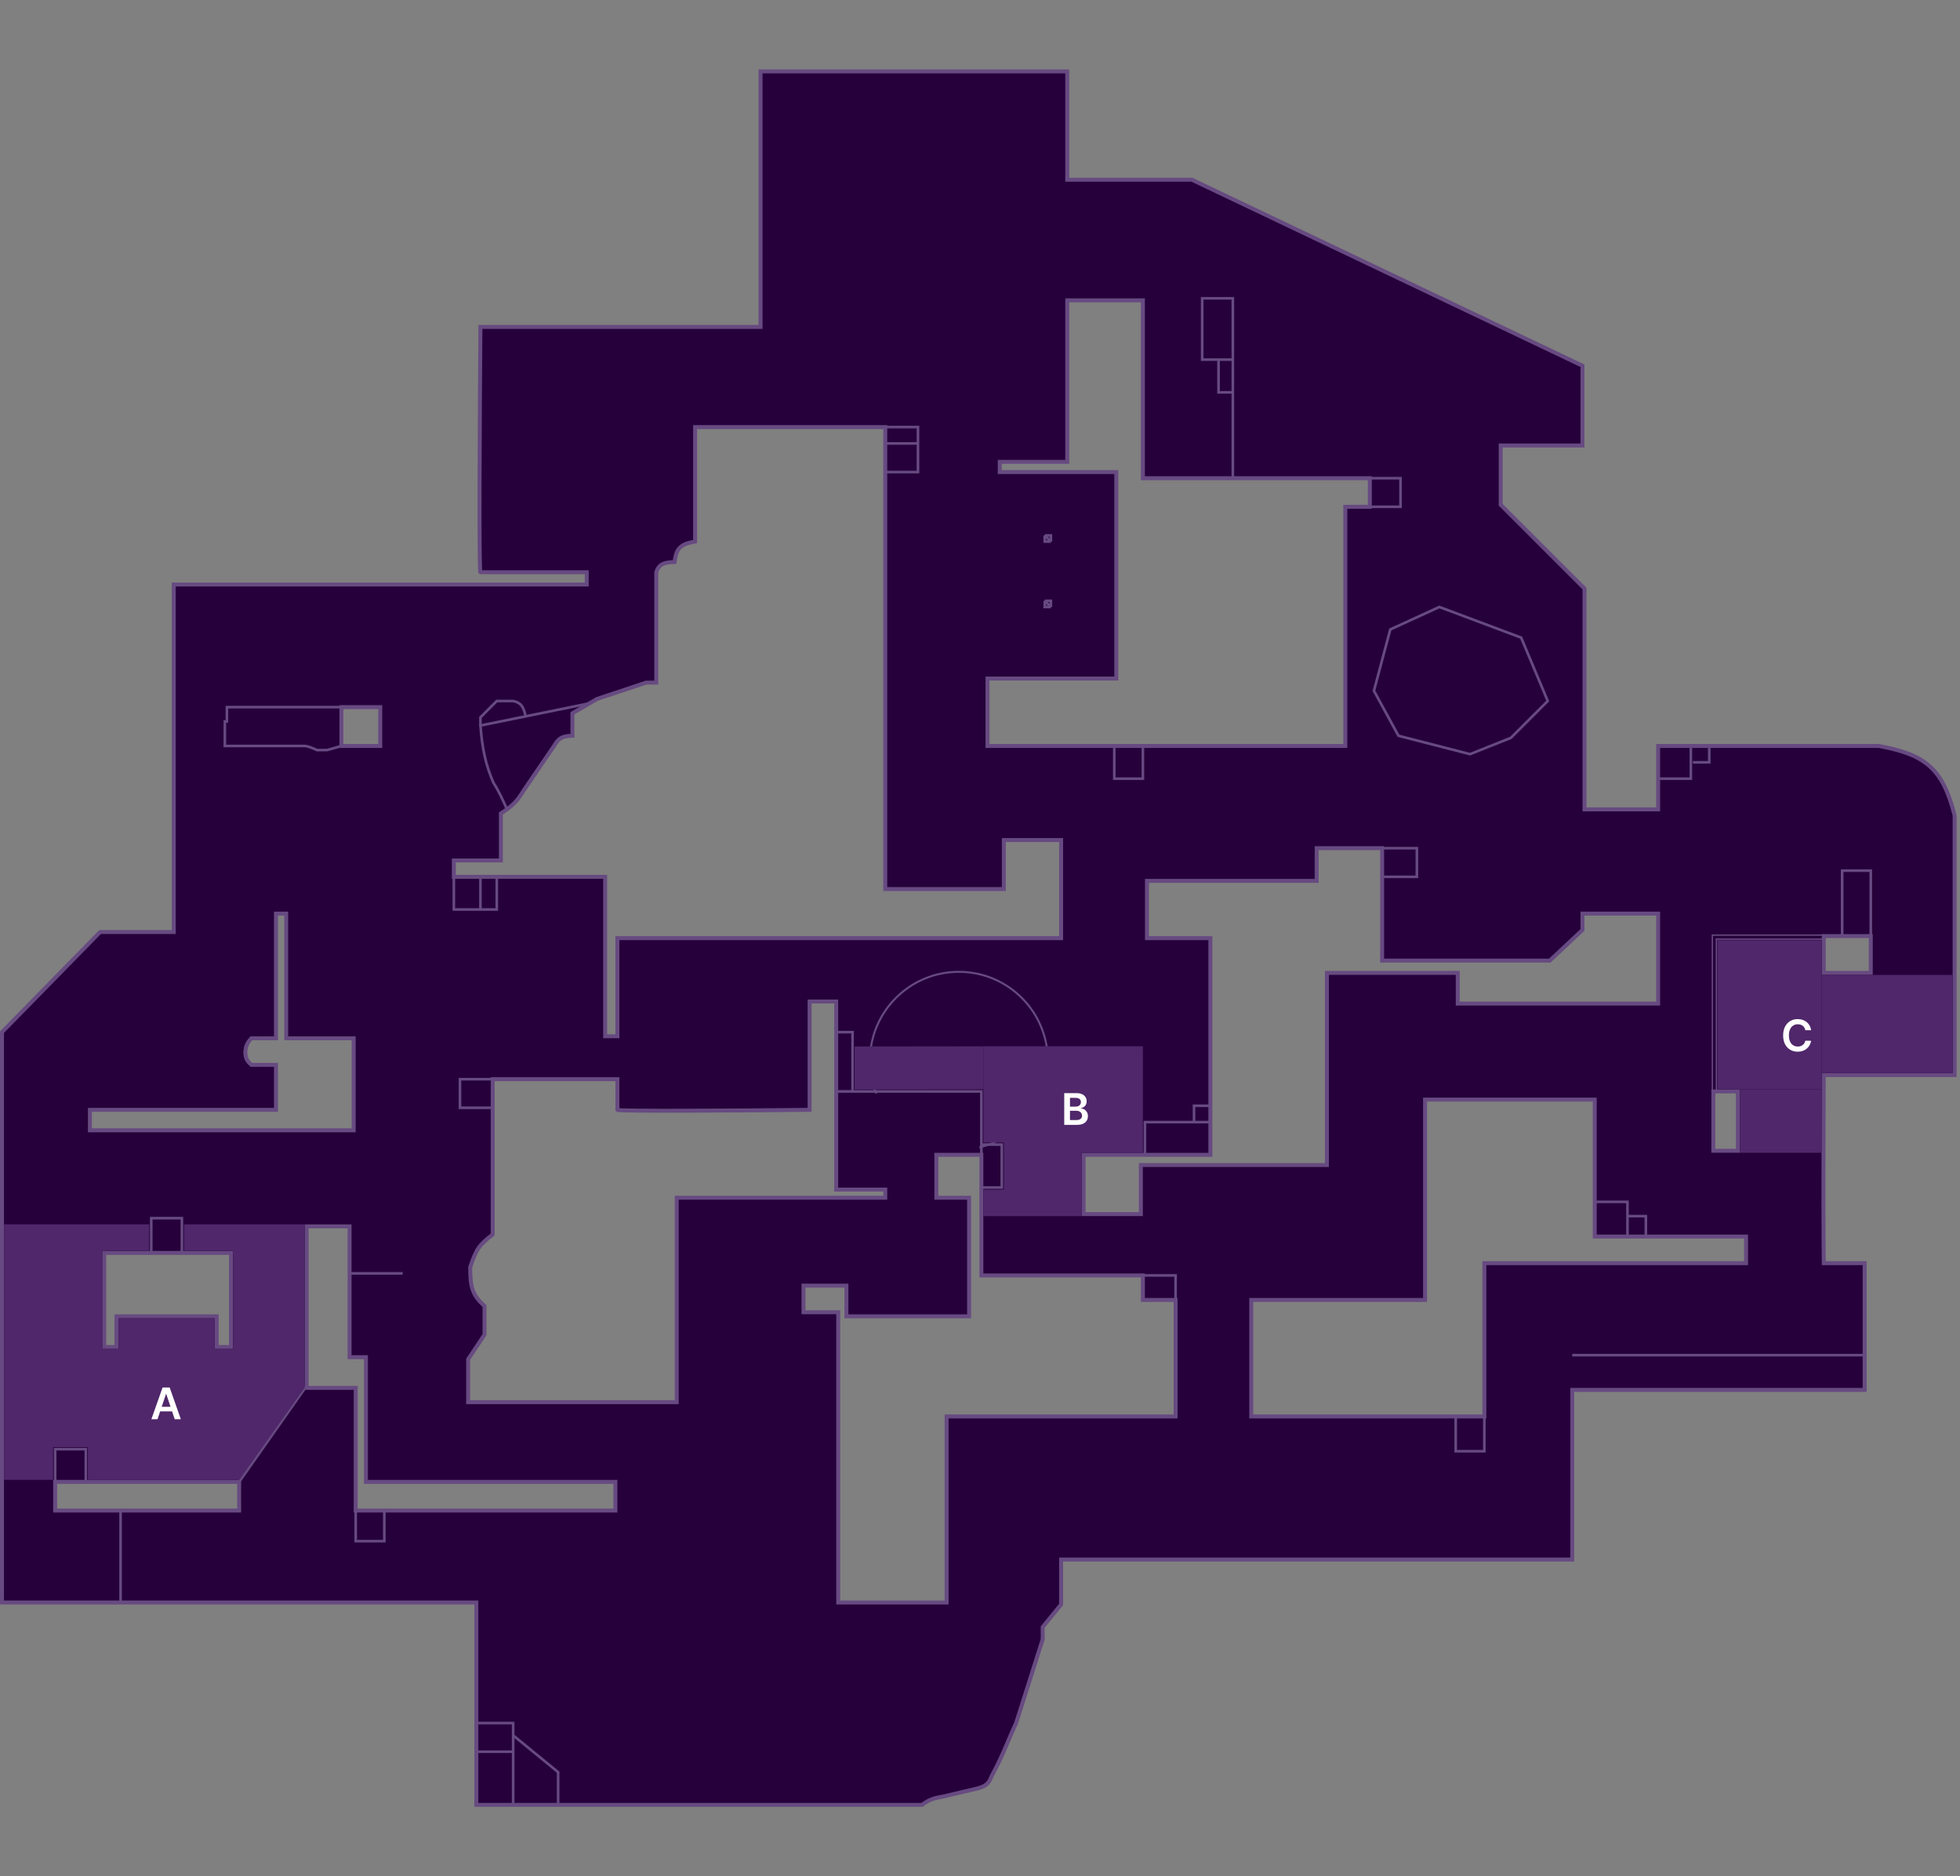 <svg width="750" height="718" viewBox="0 0 750 718" fill="none" xmlns="http://www.w3.org/2000/svg">
<rect x="0" y="0" width="750" height="718" fill="#808080" stroke="none"/>
<path fill-rule="evenodd" clip-rule="evenodd" d="M634.491 285.468V309.718H606.325V225.235L574.247 193.162V170.476H605.543V139.968L456.107 68.783H408.381V27.323H291.025V125.106H183.838C183.577 156.395 183.211 218.976 183.838 218.976H224.522V223.67H66.48V356.653H38.314L0.76 394.983V613.233H182.273V690.677H352.833C355.405 688.749 357.167 688.139 360.656 687.548L373.957 684.418C377.411 683.48 378.471 682.36 379.433 679.724C382.348 674.343 384.043 670.362 385.739 666.374C386.694 664.13 387.649 661.884 388.822 659.387L398.993 627.313V622.62L406.034 614.016V596.805H601.631V531.879H713.511V483.379H697.863C697.603 459.389 697.863 411.411 697.863 411.411H747.937V312.064C743.363 293.72 736.345 288.694 718.988 285.468H634.491ZM449.848 542.048V498.242V497.459H437.331V488.072H375.521V441.919H358.309V458.347H370.827V503.717H323.885V491.983H307.455V502.152H320.754V613.233H362.221V542.048H449.848ZM309.802 383.25H319.972V455.218H338.75V458.347H258.946V536.572H179.144V520.145L185.402 510.758V499.805C180.8 495.579 179.926 492.765 179.926 484.943C182.273 477.903 183.289 476.464 188.533 472.427V412.976H236.258V424.71C236.258 425.335 285.287 424.971 309.802 424.71V383.25ZM133.765 519.363V469.299H117.335V531.097H136.112V578.031H235.474V567.08H140.024V519.363H133.765ZM668.133 473.209V483.379H567.989V542.048H478.796V497.459H545.299V420.798H610.238V473.209H668.133ZM634.491 384.033V349.613H605.543V355.871L593.024 367.605H528.869V324.58H503.833V337.097H438.894V359H463.148V441.919H414.641V464.605H436.547V445.831H507.744V372.299H557.817V384.033H634.491ZM715.859 358.218V372.299H697.863V358.218H715.859ZM665.004 440.354V417.67H655.616V440.354H665.004ZM145.501 270.606V284.686V285.468H130.636V270.606H145.501ZM109.511 349.613H105.599V397.33H96.211C94.462 399.173 94.022 400.4 93.864 402.806C94.021 405.125 94.597 406.112 96.211 407.499H105.599V424.71H34.402V432.532H135.33V397.33H109.511V349.613ZM82.91 515.451H88.387V479.468H39.879V515.451H44.573V503.717H82.91V515.451ZM91.516 567.08V578.031H21.102V567.08H91.516ZM265.988 163.435H338.75V340.226H384.128V321.452H406.034V359H236.258V396.549H231.563V335.532H173.666V329.274H191.662V311.283C196.027 308.503 197.903 306.615 200.267 302.677L212.003 285.468C213.633 282.696 214.942 281.58 219.044 281.556V272.952L228.433 267.476L247.21 261.218H251.123V218.976C252.249 215.667 254.188 215.247 258.164 215.065C258.688 209.697 260.596 208.164 265.988 207.242V163.435ZM437.331 114.936V182.993H524.174V193.944H514.786V285.468H377.868V259.653H427.159V180.646H382.562V176.734H408.381V114.936H437.331Z" fill="#26003A"/>
<path d="M634.491 309.718V310.477H635.25V309.718H634.491ZM634.491 285.468V284.709H633.732V285.468H634.491ZM606.325 309.718H605.566V310.477H606.325V309.718ZM606.325 225.235H607.084V224.919L606.861 224.698L606.325 225.235ZM574.247 193.162H573.487V193.476L573.711 193.699L574.247 193.162ZM574.247 170.476V169.717H573.487V170.476H574.247ZM605.543 170.476V171.235H606.302V170.476H605.543ZM605.543 139.968H606.302V139.489L605.87 139.283L605.543 139.968ZM456.106 68.783L456.434 68.098L456.278 68.024H456.106V68.783ZM408.381 68.783H407.622V69.542H408.381V68.783ZM408.381 27.323H409.14V26.564H408.381V27.323ZM291.024 27.323V26.564H290.265V27.323H291.024ZM291.024 125.105V125.864H291.783V125.105H291.024ZM183.838 125.105V124.346H183.085L183.079 125.099L183.838 125.105ZM224.522 218.976H225.281V218.217H224.522V218.976ZM224.522 223.67V224.429H225.281V223.67H224.522ZM66.48 223.67V222.911H65.721V223.67H66.48ZM66.48 356.653V357.412H67.239V356.653H66.48ZM38.314 356.653V355.894H37.995L37.772 356.122L38.314 356.653ZM0.76 394.983L0.217 394.452L0 394.674V394.983H0.76ZM0.76 613.233H0V613.992H0.76V613.233ZM182.273 613.233H183.032V612.474H182.273V613.233ZM182.273 690.677H181.514V691.436H182.273V690.677ZM352.833 690.677V691.436H353.085L353.288 691.284L352.833 690.677ZM360.656 687.548L360.783 688.296L360.806 688.292L360.831 688.286L360.656 687.548ZM373.957 684.418L374.13 685.157L374.144 685.154L374.156 685.151L373.957 684.418ZM379.433 679.724L378.765 679.363L378.739 679.412L378.721 679.465L379.433 679.724ZM388.822 659.387L389.51 659.708L389.531 659.663L389.546 659.616L388.822 659.387ZM398.992 627.313L399.717 627.543L399.752 627.432V627.313H398.992ZM398.992 622.62L398.405 622.14L398.233 622.35V622.62H398.992ZM406.034 614.016L406.622 614.496L406.793 614.286V614.016H406.034ZM406.034 596.805V596.046H405.275V596.805H406.034ZM601.631 596.805V597.564H602.39V596.805H601.631ZM601.631 531.879V531.12H600.872V531.879H601.631ZM713.511 531.879V532.638H714.27V531.879H713.511ZM713.511 483.379H714.27V482.62H713.511V483.379ZM697.863 483.379L697.105 483.387L697.113 484.138H697.863V483.379ZM697.863 411.411V410.652H697.108L697.105 411.406L697.863 411.411ZM747.937 411.411V412.17H748.696V411.411H747.937ZM747.937 312.064H748.696V311.972L748.673 311.881L747.937 312.064ZM718.987 285.468L719.127 284.721L719.057 284.709H718.987V285.468ZM449.848 542.047V542.806H450.607V542.047H449.848ZM449.848 497.459H450.607V496.7H449.848V497.459ZM437.331 497.459H436.571V498.218H437.331V497.459ZM437.331 488.071H438.09V487.312H437.331V488.071ZM375.521 488.071H374.762V488.83H375.521V488.071ZM375.521 441.919H376.28V441.16H375.521V441.919ZM358.309 441.919V441.16H357.55V441.919H358.309ZM358.309 458.347H357.55V459.106H358.309V458.347ZM370.827 458.347H371.586V457.588H370.827V458.347ZM370.827 503.717V504.476H371.586V503.717H370.827ZM323.885 503.717H323.126V504.476H323.885V503.717ZM323.885 491.983H324.644V491.224H323.885V491.983ZM307.455 491.983V491.224H306.695V491.983H307.455ZM307.455 502.152H306.695V502.911H307.455V502.152ZM320.754 502.152H321.513V501.393H320.754V502.152ZM320.754 613.233H319.995V613.992H320.754V613.233ZM362.221 613.233V613.992H362.98V613.233H362.221ZM362.221 542.047V541.289H361.462V542.047H362.221ZM319.972 383.25H320.731V382.491H319.972V383.25ZM309.802 383.25V382.491H309.043V383.25H309.802ZM319.972 455.218H319.213V455.977H319.972V455.218ZM338.75 455.218H339.509V454.459H338.75V455.218ZM338.75 458.347V459.106H339.509V458.347H338.75ZM258.946 458.347V457.588H258.187V458.347H258.946ZM258.946 536.572V537.331H259.705V536.572H258.946ZM179.144 536.572H178.385V537.331H179.144V536.572ZM179.144 520.145L178.512 519.724L178.385 519.915V520.145H179.144ZM185.402 510.758L186.033 511.178L186.161 510.987V510.758H185.402ZM185.402 499.805H186.161V499.473L185.915 499.247L185.402 499.805ZM179.926 484.943L179.206 484.703L179.167 484.82V484.943H179.926ZM188.532 472.427L188.996 473.028L189.292 472.801V472.427H188.532ZM188.532 412.976V412.217H187.773V412.976H188.532ZM236.258 412.976H237.017V412.217H236.258V412.976ZM309.802 424.71L309.809 425.469L310.561 425.46V424.71H309.802ZM133.765 469.299H134.524V468.54H133.765V469.299ZM133.765 519.363H133.006V520.122H133.765V519.363ZM117.335 469.299V468.54H116.576V469.299H117.335ZM117.335 531.097H116.576V531.856H117.335V531.097ZM136.112 531.097H136.871V530.338H136.112V531.097ZM136.112 578.031H135.353V578.79H136.112V578.031ZM235.474 578.031V578.79H236.233V578.031H235.474ZM235.474 567.08H236.233V566.321H235.474V567.08ZM140.024 567.08H139.265V567.839H140.024V567.08ZM140.024 519.363H140.783V518.604H140.024V519.363ZM668.133 483.379V484.138H668.892V483.379H668.133ZM668.133 473.209H668.892V472.45H668.133V473.209ZM567.988 483.379V482.62H567.229V483.379H567.988ZM567.988 542.047V542.806H568.748V542.047H567.988ZM478.796 542.047H478.037V542.806H478.796V542.047ZM478.796 497.459V496.7H478.037V497.459H478.796ZM545.299 497.459V498.218H546.058V497.459H545.299ZM545.299 420.798V420.039H544.54V420.798H545.299ZM610.237 420.798H610.997V420.039H610.237V420.798ZM610.237 473.209H609.478V473.968H610.237V473.209ZM634.491 349.613H635.25V348.854H634.491V349.613ZM634.491 384.033V384.792H635.25V384.033H634.491ZM605.543 349.613V348.854H604.784V349.613H605.543ZM605.543 355.871L606.062 356.424L606.302 356.199V355.871H605.543ZM593.024 367.605V368.364H593.324L593.543 368.158L593.024 367.605ZM528.868 367.605H528.109V368.364H528.868V367.605ZM528.868 324.58H529.628V323.821H528.868V324.58ZM503.833 324.58V323.821H503.074V324.58H503.833ZM503.833 337.097V337.856H504.592V337.097H503.833ZM438.894 337.097V336.338H438.135V337.097H438.894ZM438.894 359H438.135V359.759H438.894V359ZM463.148 359H463.907V358.241H463.148V359ZM463.148 441.919V442.678H463.907V441.919H463.148ZM414.641 441.919V441.16H413.882V441.919H414.641ZM414.641 464.605H413.882V465.364H414.641V464.605ZM436.547 464.605V465.364H437.306V464.605H436.547ZM436.547 445.831V445.072H435.788V445.831H436.547ZM507.744 445.831V446.59H508.503V445.831H507.744ZM507.744 372.299V371.54H506.985V372.299H507.744ZM557.816 372.299H558.575V371.54H557.816V372.299ZM557.816 384.033H557.057V384.792H557.816V384.033ZM715.858 372.299V373.058H716.617V372.299H715.858ZM715.858 358.218H716.617V357.459H715.858V358.218ZM697.863 372.299H697.104V373.058H697.863V372.299ZM697.863 358.218V357.459H697.104V358.218H697.863ZM665.004 417.67H665.763V416.911H665.004V417.67ZM665.004 440.354V441.113H665.763V440.354H665.004ZM655.615 417.67V416.911H654.856V417.67H655.615ZM655.615 440.354H654.856V441.113H655.615V440.354ZM145.501 270.606H146.26V269.847H145.501V270.606ZM145.501 285.468V286.227H146.26V285.468H145.501ZM130.635 285.468H129.876V286.227H130.635V285.468ZM130.635 270.606V269.847H129.876V270.606H130.635ZM105.599 349.613V348.854H104.84V349.613H105.599ZM109.511 349.613H110.27V348.854H109.511V349.613ZM105.599 397.33V398.089H106.358V397.33H105.599ZM96.21 397.33V396.571H95.884L95.66 396.808L96.21 397.33ZM93.863 402.806L93.106 402.757L93.103 402.807L93.106 402.857L93.863 402.806ZM96.21 407.499L95.715 408.074L95.929 408.258H96.21V407.499ZM105.599 407.499H106.358V406.74H105.599V407.499ZM105.599 424.71V425.469H106.358V424.71H105.599ZM34.402 424.71V423.951H33.643V424.71H34.402ZM34.402 432.532H33.643V433.291H34.402V432.532ZM135.33 432.532V433.291H136.089V432.532H135.33ZM135.33 397.33H136.089V396.571H135.33V397.33ZM109.511 397.33H108.752V398.089H109.511V397.33ZM88.387 515.451V516.21H89.146V515.451H88.387ZM82.91 515.451H82.151V516.21H82.91V515.451ZM88.387 479.468H89.146V478.709H88.387V479.468ZM39.879 479.468V478.709H39.12V479.468H39.879ZM39.879 515.451H39.12V516.21H39.879V515.451ZM44.573 515.451V516.21H45.332V515.451H44.573ZM44.573 503.717V502.958H43.814V503.717H44.573ZM82.91 503.717H83.669V502.958H82.91V503.717ZM91.516 578.031V578.79H92.275V578.031H91.516ZM91.516 567.08H92.275V566.321H91.516V567.08ZM21.102 578.031H20.343V578.79H21.102V578.031ZM21.102 567.08V566.321H20.343V567.08H21.102ZM338.75 163.435H339.509V162.676H338.75V163.435ZM265.987 163.435V162.676H265.228V163.435H265.987ZM338.75 340.226H337.99V340.985H338.75V340.226ZM384.128 340.226V340.985H384.887V340.226H384.128ZM384.128 321.451V320.692H383.368V321.451H384.128ZM406.034 321.451H406.793V320.692H406.034V321.451ZM406.034 359V359.759H406.793V359H406.034ZM236.258 359V358.241H235.499V359H236.258ZM236.258 396.548V397.307H237.017V396.548H236.258ZM231.563 396.548H230.804V397.307H231.563V396.548ZM231.563 335.532H232.322V334.773H231.563V335.532ZM173.666 335.532H172.907V336.291H173.666V335.532ZM173.666 329.274V328.515H172.907V329.274H173.666ZM191.662 329.274V330.033H192.421V329.274H191.662ZM191.662 311.283L191.253 310.642L190.902 310.865V311.283H191.662ZM200.267 302.677L199.64 302.251L199.628 302.267L199.617 302.287L200.267 302.677ZM212.003 285.468L212.631 285.896L212.645 285.875L212.657 285.852L212.003 285.468ZM219.044 281.556L219.049 282.315L219.803 282.311V281.556H219.044ZM219.044 272.952L218.662 272.297L218.285 272.517V272.952H219.044ZM228.433 267.475L228.193 266.756L228.118 266.78L228.05 266.82L228.433 267.475ZM247.21 261.218V260.459H247.087L246.97 260.497L247.21 261.218ZM251.123 261.218V261.977H251.882V261.218H251.123ZM251.123 218.976L250.404 218.732L250.363 218.85V218.976H251.123ZM258.164 215.065L258.199 215.823L258.855 215.793L258.92 215.139L258.164 215.065ZM265.987 207.242L266.115 207.991L266.747 207.883V207.242H265.987ZM437.331 182.993H436.571V183.752H437.331V182.993ZM437.331 114.936H438.09V114.177H437.331V114.936ZM524.174 182.993H524.933V182.234H524.174V182.993ZM524.174 193.943V194.702H524.933V193.943H524.174ZM514.785 193.943V193.184H514.026V193.943H514.785ZM514.785 285.468V286.227H515.545V285.468H514.785ZM377.868 285.468H377.109V286.227H377.868V285.468ZM377.868 259.653V258.894H377.109V259.653H377.868ZM427.158 259.653V260.412H427.918V259.653H427.158ZM427.158 180.646H427.918V179.887H427.158V180.646ZM382.562 180.646H381.803V181.405H382.562V180.646ZM382.562 176.734V175.975H381.803V176.734H382.562ZM408.381 176.734V177.493H409.14V176.734H408.381ZM408.381 114.936V114.177H407.622V114.936H408.381ZM634.491 309.718H635.25V285.468H634.491H633.732V309.718H634.491ZM606.325 309.718V310.477H634.491V309.718V308.959H606.325V309.718ZM606.325 225.235H605.566V309.718H606.325H607.084V225.235H606.325ZM574.247 193.162L573.711 193.699L605.788 225.771L606.325 225.235L606.861 224.698L574.784 192.624L574.247 193.162ZM574.247 170.476H573.487V193.162H574.247H575.006V170.476H574.247ZM605.543 170.476V169.717H574.247V170.476V171.235H605.543V170.476ZM605.543 139.968H604.784V170.476H605.543H606.302V139.968H605.543ZM456.106 68.783L455.78 69.468L605.215 140.653L605.543 139.968L605.87 139.283L456.434 68.098L456.106 68.783ZM408.381 68.783V69.542H456.106V68.783V68.024H408.381V68.783ZM408.381 27.323H407.622V68.783H408.381H409.14V27.323H408.381ZM291.024 27.323V28.082H408.381V27.323V26.564H291.024V27.323ZM291.024 125.105H291.783V27.323H291.024H290.265V125.105H291.024ZM183.838 125.105V125.864H291.024V125.105V124.346H183.838V125.105ZM183.838 218.976V218.217C184.254 218.217 184.445 218.53 184.465 218.56C184.514 218.638 184.532 218.7 184.535 218.708C184.543 218.733 184.54 218.735 184.532 218.685C184.52 218.595 184.505 218.442 184.489 218.214C184.458 217.763 184.43 217.089 184.406 216.204C184.357 214.441 184.321 211.88 184.295 208.703C184.247 202.352 184.242 193.553 184.265 183.776C184.31 164.222 184.467 140.756 184.597 125.112L183.838 125.105L183.079 125.099C182.948 140.745 182.792 164.214 182.747 183.773C182.724 193.552 182.728 202.355 182.777 208.715C182.803 211.893 182.839 214.466 182.888 216.247C182.914 217.135 182.941 217.835 182.974 218.318C182.991 218.554 183.009 218.756 183.03 218.906C183.041 218.976 183.056 219.067 183.084 219.154C183.096 219.192 183.123 219.277 183.181 219.368C183.21 219.415 183.412 219.735 183.838 219.735V218.976ZM224.522 218.976V218.217H183.838V218.976V219.735H224.522V218.976ZM224.522 223.67H225.281V218.976H224.522H223.763V223.67H224.522ZM66.48 223.67V224.429H224.522V223.67V222.911H66.48V223.67ZM66.48 356.653H67.239V223.67H66.48H65.721V356.653H66.48ZM38.314 356.653V357.412H66.48V356.653V355.894H38.314V356.653ZM0.76 394.983L1.302 395.515L38.856 357.184L38.314 356.653L37.772 356.122L0.217 394.452L0.76 394.983ZM0.76 613.233H1.519V394.983H0.76H0V613.233H0.76ZM182.273 613.233V612.474H0.76V613.233V613.992H182.273V613.233ZM182.273 690.677H183.032V613.233H182.273H181.514V690.677H182.273ZM352.833 690.677V689.918H182.273V690.677V691.436H352.833V690.677ZM360.656 687.548L360.53 686.8C358.767 687.097 357.395 687.408 356.124 687.903C354.846 688.403 353.703 689.077 352.377 690.069L352.833 690.677L353.288 691.284C354.534 690.349 355.558 689.754 356.677 689.318C357.802 688.878 359.056 688.588 360.783 688.296L360.656 687.548ZM373.957 684.418L373.782 683.68L360.483 686.809L360.656 687.548L360.831 688.286L374.13 685.157L373.957 684.418ZM379.433 679.724L378.721 679.465C378.255 680.735 377.804 681.537 377.124 682.141C376.438 682.753 375.442 683.228 373.758 683.686L373.957 684.418L374.156 685.151C375.926 684.67 377.188 684.117 378.134 683.275C379.089 682.425 379.647 681.349 380.147 679.985L379.433 679.724ZM385.738 666.374L385.04 666.076C383.346 670.061 381.664 674.015 378.765 679.363L379.433 679.724L380.101 680.086C383.034 674.671 384.739 670.661 386.437 666.671L385.738 666.374ZM388.822 659.387L388.136 659.063C386.955 661.576 385.994 663.834 385.04 666.076L385.738 666.374L386.437 666.671C387.392 664.426 388.342 662.192 389.51 659.708L388.822 659.387ZM398.992 627.313L398.27 627.084L388.098 659.157L388.822 659.387L389.546 659.616L399.717 627.543L398.992 627.313ZM398.992 622.62H398.233V627.313H398.992H399.752V622.62H398.992ZM406.034 614.016L405.446 613.535L398.405 622.14L398.992 622.62L399.58 623.101L406.622 614.496L406.034 614.016ZM406.034 596.805H405.275V614.016H406.034H406.793V596.805H406.034ZM601.631 596.805V596.046H406.034V596.805V597.564H601.631V596.805ZM601.631 531.879H600.872V596.805H601.631H602.39V531.879H601.631ZM713.511 531.879V531.12H601.631V531.879V532.638H713.511V531.879ZM713.511 483.379H712.752V531.879H713.511H714.27V483.379H713.511ZM697.863 483.379V484.138H713.511V483.379V482.62H697.863V483.379ZM697.863 411.411C697.105 411.406 697.105 411.408 697.104 411.408C697.104 411.408 697.104 411.408 697.104 411.409C697.104 411.411 697.104 411.412 697.104 411.415C697.104 411.422 697.104 411.431 697.104 411.441C697.104 411.466 697.104 411.499 697.104 411.546C697.104 411.637 697.102 411.774 697.102 411.951C697.099 412.31 697.098 412.836 697.093 413.516C697.087 414.875 697.078 416.842 697.067 419.28C697.048 424.153 697.023 430.9 697.007 438.397C696.975 453.39 696.975 471.387 697.105 483.387L697.863 483.379L698.622 483.37C698.493 471.381 698.493 453.393 698.525 438.4C698.542 430.905 698.566 424.159 698.586 419.286C698.596 416.85 698.605 414.883 698.611 413.524C698.616 412.844 698.617 412.317 698.621 411.96C698.621 411.781 698.622 411.645 698.622 411.554C698.622 411.508 698.622 411.473 698.622 411.45C698.622 411.438 698.622 411.429 698.622 411.425C698.622 411.422 698.622 411.419 698.622 411.417V411.415C698.622 411.415 698.622 411.416 697.863 411.411ZM747.937 411.411V410.652H697.863V411.411V412.17H747.937V411.411ZM747.937 312.064H747.178V411.411H747.937H748.696V312.064H747.937ZM718.987 285.468L718.849 286.215C727.497 287.822 733.42 289.855 737.754 293.667C742.08 297.469 744.928 303.136 747.199 312.248L747.937 312.064L748.673 311.881C746.372 302.648 743.423 296.628 738.756 292.527C734.1 288.433 727.836 286.341 719.127 284.721L718.987 285.468ZM634.491 285.468V286.227H718.987V285.468V284.709H634.491V285.468ZM449.848 498.242H449.089V542.047H449.848H450.607V498.242H449.848ZM449.848 497.459H449.089V498.242H449.848H450.607V497.459H449.848ZM437.331 497.459V498.218H449.848V497.459V496.7H437.331V497.459ZM437.331 488.071H436.571V497.459H437.331H438.09V488.071H437.331ZM375.521 488.071V488.83H437.331V488.071V487.312H375.521V488.071ZM375.521 441.919H374.762V488.071H375.521H376.28V441.919H375.521ZM358.309 441.919V442.678H375.521V441.919V441.16H358.309V441.919ZM358.309 458.347H359.068V441.919H358.309H357.55V458.347H358.309ZM370.827 458.347V457.588H358.309V458.347V459.106H370.827V458.347ZM370.827 503.717H371.586V458.347H370.827H370.067V503.717H370.827ZM323.885 503.717V504.476H370.827V503.717V502.958H323.885V503.717ZM323.885 491.983H323.126V503.717H323.885H324.644V491.983H323.885ZM307.455 491.983V492.742H323.885V491.983V491.224H307.455V491.983ZM307.455 502.152H308.214V491.983H307.455H306.695V502.152H307.455ZM320.754 502.152V501.393H307.455V502.152V502.911H320.754V502.152ZM320.754 613.233H321.513V502.152H320.754H319.995V613.233H320.754ZM362.221 613.233V612.474H320.754V613.233V613.992H362.221V613.233ZM362.221 542.047H361.462V613.233H362.221H362.98V542.047H362.221ZM449.848 542.047V541.289H362.221V542.047V542.806H449.848V542.047ZM319.972 383.25V382.491H309.802V383.25V384.009H319.972V383.25ZM319.972 455.218H320.731V383.25H319.972H319.213V455.218H319.972ZM338.75 455.218V454.459H319.972V455.218V455.977H338.75V455.218ZM338.75 458.347H339.509V455.218H338.75H337.99V458.347H338.75ZM258.946 458.347V459.106H338.75V458.347V457.588H258.946V458.347ZM258.946 536.572H259.705V458.347H258.946H258.187V536.572H258.946ZM179.144 536.572V537.331H258.946V536.572V535.813H179.144V536.572ZM179.144 520.145H178.385V536.572H179.144H179.903V520.145H179.144ZM185.402 510.758L184.77 510.337L178.512 519.724L179.144 520.145L179.775 520.565L186.033 511.178L185.402 510.758ZM185.402 499.805H184.643V510.758H185.402H186.161V499.805H185.402ZM179.926 484.943H179.167C179.167 488.862 179.382 491.637 180.223 493.979C181.076 496.352 182.542 498.21 184.889 500.366L185.402 499.805L185.915 499.247C183.66 497.175 182.388 495.514 181.652 493.466C180.906 491.39 180.685 488.847 180.685 484.943H179.926ZM188.532 472.427L188.068 471.826C185.443 473.848 183.794 475.278 182.517 477.128C181.248 478.971 180.378 481.184 179.206 484.703L179.926 484.943L180.645 485.183C181.82 481.661 182.633 479.636 183.768 477.989C184.898 476.351 186.378 475.044 188.996 473.028L188.532 472.427ZM188.532 412.976H187.773V472.427H188.532H189.292V412.976H188.532ZM236.258 412.976V412.217H188.532V412.976V413.735H236.258V412.976ZM236.258 424.71H237.017V412.976H236.258H235.499V424.71H236.258ZM309.802 424.71L309.793 423.951C297.538 424.081 279.153 424.238 263.835 424.283C256.174 424.306 249.282 424.302 244.309 424.251C241.82 424.226 239.818 424.191 238.439 424.141C237.747 424.116 237.225 424.089 236.879 424.059C236.703 424.044 236.595 424.03 236.54 424.019C236.505 424.013 236.526 424.015 236.57 424.031C236.589 424.039 236.66 424.068 236.74 424.132C236.812 424.189 237.017 424.379 237.017 424.71H236.258H235.499C235.499 425.05 235.708 425.25 235.792 425.316C235.884 425.39 235.974 425.428 236.015 425.445C236.106 425.481 236.198 425.499 236.258 425.511C236.39 425.536 236.56 425.555 236.748 425.572C237.134 425.605 237.688 425.633 238.385 425.659C239.783 425.709 241.802 425.744 244.294 425.769C249.278 425.82 256.177 425.824 263.839 425.801C279.163 425.756 297.551 425.599 309.809 425.469L309.802 424.71ZM309.802 383.25H309.043V424.71H309.802H310.561V383.25H309.802ZM133.765 469.299H133.006V519.363H133.765H134.524V469.299H133.765ZM117.335 469.299V470.058H133.765V469.299V468.54H117.335V469.299ZM117.335 531.097H118.094V469.299H117.335H116.576V531.097H117.335ZM136.112 531.097V530.338H117.335V531.097V531.856H136.112V531.097ZM136.112 578.031H136.871V531.097H136.112H135.353V578.031H136.112ZM235.474 578.031V577.272H136.112V578.031V578.79H235.474V578.031ZM235.474 567.08H234.715V578.031H235.474H236.233V567.08H235.474ZM140.024 567.08V567.839H235.474V567.08V566.321H140.024V567.08ZM140.024 519.363H139.265V567.08H140.024H140.783V519.363H140.024ZM133.765 519.363V520.122H140.024V519.363V518.604H133.765V519.363ZM668.133 483.379H668.892V473.209H668.133H667.374V483.379H668.133ZM567.988 483.379V484.138H668.133V483.379V482.62H567.988V483.379ZM567.988 542.047H568.748V483.379H567.988H567.229V542.047H567.988ZM478.796 542.047V542.806H567.988V542.047V541.289H478.796V542.047ZM478.796 497.459H478.037V542.047H478.796H479.555V497.459H478.796ZM545.299 497.459V496.7H478.796V497.459V498.218H545.299V497.459ZM545.299 420.798H544.54V497.459H545.299H546.058V420.798H545.299ZM610.237 420.798V420.039H545.299V420.798V421.557H610.237V420.798ZM610.237 473.209H610.997V420.798H610.237H609.478V473.209H610.237ZM668.133 473.209V472.45H610.237V473.209V473.968H668.133V473.209ZM634.491 349.613H633.732V384.033H634.491H635.25V349.613H634.491ZM605.543 349.613V350.372H634.491V349.613V348.854H605.543V349.613ZM605.543 355.871H606.302V349.613H605.543H604.784V355.871H605.543ZM593.024 367.605L593.543 368.158L606.062 356.424L605.543 355.871L605.024 355.317L592.505 367.051L593.024 367.605ZM528.868 367.605V368.364H593.024V367.605V366.846H528.868V367.605ZM528.868 324.58H528.109V367.605H528.868H529.628V324.58H528.868ZM503.833 324.58V325.339H528.868V324.58V323.821H503.833V324.58ZM503.833 337.097H504.592V324.58H503.833H503.074V337.097H503.833ZM438.894 337.097V337.856H503.833V337.097V336.338H438.894V337.097ZM438.894 359H439.653V337.097H438.894H438.135V359H438.894ZM463.148 359V358.241H438.894V359V359.759H463.148V359ZM463.148 441.919H463.907V359H463.148H462.389V441.919H463.148ZM414.641 441.919V442.678H463.148V441.919V441.16H414.641V441.919ZM414.641 464.605H415.4V441.919H414.641H413.882V464.605H414.641ZM436.547 464.605V463.846H414.641V464.605V465.364H436.547V464.605ZM436.547 445.831H435.788V464.605H436.547H437.306V445.831H436.547ZM507.744 445.831V445.072H436.547V445.831V446.59H507.744V445.831ZM507.744 372.299H506.985V445.831H507.744H508.503V372.299H507.744ZM557.816 372.299V371.54H507.744V372.299V373.058H557.816V372.299ZM557.816 384.033H558.575V372.299H557.816H557.057V384.033H557.816ZM634.491 384.033V383.274H557.816V384.033V384.792H634.491V384.033ZM715.858 372.299H716.617V358.218H715.858H715.099V372.299H715.858ZM697.863 372.299V373.058H715.858V372.299V371.54H697.863V372.299ZM697.863 358.218H697.104V372.299H697.863H698.622V358.218H697.863ZM715.858 358.218V357.459H697.863V358.218V358.977H715.858V358.218ZM665.004 417.67H664.245V440.354H665.004H665.763V417.67H665.004ZM655.615 417.67V418.429H665.004V417.67V416.911H655.615V417.67ZM655.615 440.354H656.375V417.67H655.615H654.856V440.354H655.615ZM665.004 440.354V439.595H655.615V440.354V441.113H665.004V440.354ZM145.501 284.686H146.26V270.606H145.501H144.742V284.686H145.501ZM145.501 285.468H146.26V284.686H145.501H144.742V285.468H145.501ZM130.635 285.468V286.227H145.501V285.468V284.709H130.635V285.468ZM130.635 270.606H129.876V285.468H130.635H131.394V270.606H130.635ZM145.501 270.606V269.847H130.635V270.606V271.365H145.501V270.606ZM105.599 349.613V350.372H109.511V349.613V348.854H105.599V349.613ZM105.599 397.33H106.358V349.613H105.599H104.84V397.33H105.599ZM96.21 397.33V398.089H105.599V397.33V396.571H96.21V397.33ZM93.863 402.806L94.621 402.856C94.698 401.685 94.84 400.873 95.142 400.148C95.442 399.427 95.922 398.736 96.761 397.852L96.21 397.33L95.66 396.808C94.75 397.766 94.137 398.61 93.74 399.565C93.345 400.515 93.187 401.52 93.106 402.757L93.863 402.806ZM96.21 407.499L96.706 406.924C95.928 406.256 95.466 405.737 95.166 405.155C94.867 404.574 94.696 403.864 94.621 402.755L93.863 402.806L93.106 402.857C93.188 404.069 93.384 405.011 93.816 405.849C94.247 406.687 94.879 407.356 95.715 408.074L96.21 407.499ZM105.599 407.499V406.74H96.21V407.499V408.258H105.599V407.499ZM105.599 424.71H106.358V407.499H105.599H104.84V424.71H105.599ZM34.402 424.71V425.469H105.599V424.71V423.951H34.402V424.71ZM34.402 432.532H35.161V424.71H34.402H33.643V432.532H34.402ZM135.33 432.532V431.773H34.402V432.532V433.291H135.33V432.532ZM135.33 397.33H134.571V432.532H135.33H136.089V397.33H135.33ZM109.511 397.33V398.089H135.33V397.33V396.571H109.511V397.33ZM109.511 349.613H108.752V397.33H109.511H110.27V349.613H109.511ZM88.387 515.451V514.692H82.91V515.451V516.21H88.387V515.451ZM88.387 479.468H87.628V515.451H88.387H89.146V479.468H88.387ZM39.879 479.468V480.227H88.387V479.468V478.709H39.879V479.468ZM39.879 515.451H40.638V479.468H39.879H39.12V515.451H39.879ZM44.573 515.451V514.692H39.879V515.451V516.21H44.573V515.451ZM44.573 503.717H43.814V515.451H44.573H45.332V503.717H44.573ZM82.91 503.717V502.958H44.573V503.717V504.476H82.91V503.717ZM82.91 515.451H83.669V503.717H82.91H82.151V515.451H82.91ZM91.516 578.031H92.275V567.08H91.516H90.757V578.031H91.516ZM21.102 578.031V578.79H91.516V578.031V577.272H21.102V578.031ZM21.102 567.08H20.343V578.031H21.102H21.861V567.08H21.102ZM91.516 567.08V566.321H21.102V567.08V567.839H91.516V567.08ZM338.75 163.435V162.676H265.987V163.435V164.194H338.75V163.435ZM338.75 340.226H339.509V163.435H338.75H337.99V340.226H338.75ZM384.128 340.226V339.467H338.75V340.226V340.985H384.128V340.226ZM384.128 321.451H383.368V340.226H384.128H384.887V321.451H384.128ZM406.034 321.451V320.692H384.128V321.451V322.21H406.034V321.451ZM406.034 359H406.793V321.451H406.034H405.275V359H406.034ZM236.258 359V359.759H406.034V359V358.241H236.258V359ZM236.258 396.548H237.017V359H236.258H235.499V396.548H236.258ZM231.563 396.548V397.307H236.258V396.548V395.79H231.563V396.548ZM231.563 335.532H230.804V396.548H231.563H232.322V335.532H231.563ZM173.666 335.532V336.291H231.563V335.532V334.773H173.666V335.532ZM173.666 329.274H172.907V335.532H173.666H174.425V329.274H173.666ZM191.662 329.274V328.515H173.666V329.274V330.033H191.662V329.274ZM191.662 311.283H190.902V329.274H191.662H192.421V311.283H191.662ZM200.267 302.677L199.617 302.287C198.453 304.224 197.429 305.625 196.177 306.877C194.923 308.134 193.414 309.267 191.253 310.642L191.662 311.283L192.068 311.923C194.274 310.519 195.885 309.318 197.252 307.951C198.621 306.58 199.717 305.068 200.918 303.069L200.267 302.677ZM212.003 285.468L211.376 285.04L199.64 302.251L200.267 302.677L200.895 303.105L212.631 285.896L212.003 285.468ZM219.044 281.556L219.04 280.797C216.932 280.811 215.419 281.101 214.206 281.832C212.992 282.563 212.179 283.672 211.348 285.084L212.003 285.468L212.657 285.852C213.459 284.49 214.113 283.659 214.987 283.132C215.862 282.607 217.054 282.327 219.049 282.315L219.044 281.556ZM219.044 272.952H218.285V281.556H219.044H219.803V272.952H219.044ZM228.433 267.475L228.05 266.82L218.662 272.297L219.044 272.952L219.427 273.608L228.815 268.131L228.433 267.475ZM247.21 261.218L246.97 260.497L228.193 266.756L228.433 267.475L228.673 268.197L247.45 261.938L247.21 261.218ZM251.123 261.218V260.459H247.21V261.218V261.977H251.123V261.218ZM251.123 218.976H250.363V261.218H251.123H251.882V218.976H251.123ZM258.164 215.065L258.129 214.307C256.16 214.397 254.528 214.545 253.245 215.163C251.889 215.817 251.012 216.945 250.404 218.732L251.123 218.976L251.841 219.221C252.36 217.698 253.016 216.96 253.904 216.531C254.866 216.066 256.192 215.915 258.199 215.823L258.164 215.065ZM265.987 207.242L265.86 206.494C263.144 206.959 261.117 207.601 259.725 208.939C258.311 210.298 257.677 212.246 257.408 214.992L258.164 215.065L258.92 215.139C259.175 212.516 259.757 211.015 260.777 210.034C261.817 209.034 263.44 208.448 266.115 207.991L265.987 207.242ZM265.987 163.435H265.228V207.242H265.987H266.747V163.435H265.987ZM437.331 182.993H438.09V114.936H437.331H436.571V182.993H437.331ZM524.174 182.993V182.234H437.331V182.993V183.752H524.174V182.993ZM524.174 193.943H524.933V182.993H524.174H523.415V193.943H524.174ZM514.785 193.943V194.702H524.174V193.943V193.184H514.785V193.943ZM514.785 285.468H515.545V193.943H514.785H514.026V285.468H514.785ZM377.868 285.468V286.227H514.785V285.468V284.709H377.868V285.468ZM377.868 259.653H377.109V285.468H377.868H378.627V259.653H377.868ZM427.158 259.653V258.894H377.868V259.653V260.412H427.158V259.653ZM427.158 180.646H426.399V259.653H427.158H427.918V180.646H427.158ZM382.562 180.646V181.405H427.158V180.646V179.887H382.562V180.646ZM382.562 176.734H381.803V180.646H382.562H383.321V176.734H382.562ZM408.381 176.734V175.975H382.562V176.734V177.493H408.381V176.734ZM408.381 114.936H407.622V176.734H408.381H409.14V114.936H408.381ZM437.331 114.936V114.177H408.381V114.936V115.695H437.331V114.936Z" fill="#674A81"/>
<path d="M437.33 285.468C437.33 286.093 437.33 294.073 437.33 297.984H426.376V285.468" stroke="#674A81"/>
<path d="M338.75 180.646H351.267V169.694M351.267 169.694V163.435H338.75V169.694H351.267Z" stroke="#674A81"/>
<path d="M375.522 441.919V438.007M375.522 438.007V417.67H326.232M375.522 438.007H383.346V454.435H375.522M319.972 417.67H326.232M326.232 417.67V394.983H319.972" stroke="#674A81"/>
<path d="M463.149 429.404H456.889M456.889 429.404H438.112V441.919M456.889 429.404V423.145H463.149M449.848 497.459V488.073H436.547M567.988 542.048V555.346H557.034V542.048M601.63 518.58H713.511" stroke="#674A81"/>
<path d="M629.797 473.209C629.797 472.584 629.797 467.734 629.797 465.387H622.755M622.755 465.387V473.209M622.755 465.387V459.912H610.237M715.858 359V333.185H704.906V358.218M654.05 285.468V291.727H647.791M634.491 297.984H647.009V285.468M528.868 335.532H542.17V324.58H528.868M524.174 193.943H535.91V182.993H524.174M471.755 182.993V150.138M471.755 150.138V137.621M471.755 150.138H466.278V137.621M471.755 137.621V114.154H460.019V137.621H466.278M471.755 137.621H466.278M402.123 232.274H399.776V229.927M402.123 232.274V229.927H399.776M402.123 232.274L399.776 229.927M402.123 207.242H399.776V204.896M402.123 207.242V204.896H399.776M402.123 207.242L399.776 204.896M578.159 282.339L592.242 268.259L582.071 244.008L550.776 232.274L531.999 240.879L525.739 264.347L535.128 281.556L562.511 288.597L578.159 282.339Z" stroke="#674A81"/>
<path d="M32.837 567.08V554.565H21.102V567.08M46.138 578.031V613.233M91.516 567.08L117.335 530.314M136.112 578.031V589.765H147.065V578.031M182.273 659.387H196.356V664.08M196.356 664.08V670.337M196.356 664.08L213.568 678.161V690.677M196.356 690.677V670.337M196.356 670.337H182.273" stroke="#674A81"/>
<path d="M183.838 277.646V274.516L190.096 268.259H196.356C199.249 268.889 200.201 270.188 201.05 273.734M130.635 285.468L125.159 287.033H121.247C120.204 286.511 117.804 285.468 116.553 285.468C115.301 285.468 95.689 285.468 86.04 285.468V276.081H86.822V270.606H130.635" stroke="#674A81"/>
<path d="M133.765 487.29H154.107M69.609 479.468V466.169H57.873V479.468M188.532 423.927H176.013V412.976H188.532M190.096 335.532V348.048H183.838M183.838 348.048H173.666V335.532M183.838 348.048V335.532M194.008 309.718C192.326 305.958 190.854 302.691 188.813 299.549C185.936 292.921 184.542 286.795 183.838 277.646L226.087 269.041" stroke="#674A81"/>
<path d="M655.236 418.049V357.839H698.244V359.379H656.777V418.049H655.236Z" stroke="#674A81" stroke-width="0.5"/>
<path d="M374.739 438.681C389.558 435.154 400.58 421.832 400.58 405.934C400.58 387.345 385.507 372.275 366.915 372.275C348.322 372.276 333.25 387.345 333.25 405.934C333.25 410.359 334.105 414.582 335.657 418.451H334.84C333.323 414.573 332.491 410.351 332.491 405.934L332.502 405.046C332.972 386.448 348.2 371.517 366.915 371.516L367.803 371.526C386.11 371.991 400.864 386.744 401.329 405.046L401.339 405.934C401.339 422.252 389.982 435.92 374.739 439.462V438.681Z" fill="#674A81"/>
<path d="M376.304 455.218H384.128V437.226H376.304V400.368H437.329V441.136H413.857V465.387H376.304V455.218Z" fill="#4F276A"/>
<path d="M320.754 416.888H327.014V400.459H320.754L376.304 400.398V416.888L320.754 416.948V416.888Z" fill="#4F276A"/>
<path d="M407.232 430.455V418.312H411.882C412.76 418.312 413.489 418.45 414.07 418.728C414.656 418.999 415.092 419.373 415.38 419.848C415.673 420.321 415.819 420.86 415.819 421.46C415.819 421.955 415.725 422.378 415.535 422.729C415.345 423.077 415.09 423.36 414.77 423.577C414.45 423.795 414.091 423.951 413.697 424.045V424.165C414.128 424.188 414.541 424.32 414.935 424.561C415.335 424.799 415.661 425.135 415.915 425.569C416.168 426.005 416.294 426.53 416.294 427.146C416.294 427.775 416.142 428.341 415.837 428.843C415.534 429.341 415.075 429.734 414.462 430.023C413.848 430.311 413.077 430.455 412.149 430.455H407.232ZM409.432 428.617H411.799C412.597 428.617 413.173 428.465 413.525 428.16C413.88 427.852 414.058 427.457 414.058 426.975C414.058 426.615 413.97 426.292 413.792 426.003C413.613 425.71 413.361 425.481 413.033 425.314C412.704 425.144 412.313 425.059 411.858 425.059H409.432V428.617ZM409.432 423.476H411.609C411.989 423.476 412.33 423.407 412.635 423.269C412.939 423.127 413.179 422.926 413.352 422.67C413.531 422.409 413.619 422.1 413.619 421.745C413.619 421.275 413.454 420.888 413.121 420.583C412.793 420.279 412.304 420.126 411.656 420.126H409.432V423.476Z" fill="white"/>
<path d="M89.169 504.501V478.686H70.392V468.516H116.552V531.097L91.516 566.297H33.619V553.781H20.319V566.297H1.541V468.516H57.091V478.686H39.098L39.096 504.501V516.233H45.356V504.501H82.127V516.233H89.169V504.501Z" fill="#4F276A"/>
<path d="M66.852 543.101H69.2L64.924 530.957H62.208L57.926 543.101H60.275L63.519 533.447H63.614L66.852 543.101ZM66.775 538.339H60.37V540.106H66.775V538.339Z" fill="white"/>
<path d="M697.082 416.886H657.181V359.782H697.082V416.886Z" fill="#4F276A"/>
<path d="M697.083 441.137H665.786V416.886H697.083V441.137Z" fill="#4F276A"/>
<path d="M747.153 410.629H697.081V373.081H747.153V410.629Z" fill="#4F276A"/>
<path d="M693.029 394.247H690.811C690.747 393.884 690.63 393.563 690.46 393.282C690.29 392.996 690.079 392.755 689.825 392.558C689.573 392.36 689.283 392.212 688.96 392.113C688.64 392.011 688.293 391.96 687.921 391.96C687.261 391.96 686.676 392.125 686.166 392.458C685.656 392.785 685.257 393.268 684.968 393.904C684.68 394.537 684.536 395.31 684.536 396.222C684.536 397.151 684.68 397.934 684.968 398.57C685.261 399.203 685.661 399.682 686.166 400.005C686.676 400.325 687.259 400.486 687.915 400.486C688.28 400.486 688.62 400.439 688.936 400.343C689.256 400.245 689.543 400.101 689.796 399.911C690.053 399.721 690.269 399.487 690.442 399.211C690.621 398.935 690.742 398.618 690.811 398.262L693.029 398.274C692.945 398.851 692.764 399.393 692.488 399.899C692.215 400.404 691.858 400.852 691.415 401.239C690.971 401.623 690.454 401.922 689.862 402.141C689.268 402.353 688.609 402.461 687.886 402.461C686.819 402.461 685.866 402.214 685.028 401.719C684.19 401.225 683.529 400.512 683.046 399.578C682.565 398.646 682.324 397.528 682.324 396.222C682.324 394.914 682.567 393.795 683.052 392.866C683.54 391.934 684.202 391.22 685.04 390.726C685.878 390.232 686.827 389.985 687.886 389.985C688.562 389.985 689.191 390.079 689.772 390.269C690.354 390.458 690.871 390.738 691.327 391.105C691.781 391.469 692.154 391.916 692.447 392.445C692.743 392.971 692.938 393.572 693.029 394.247Z" fill="white"/>
</svg>
